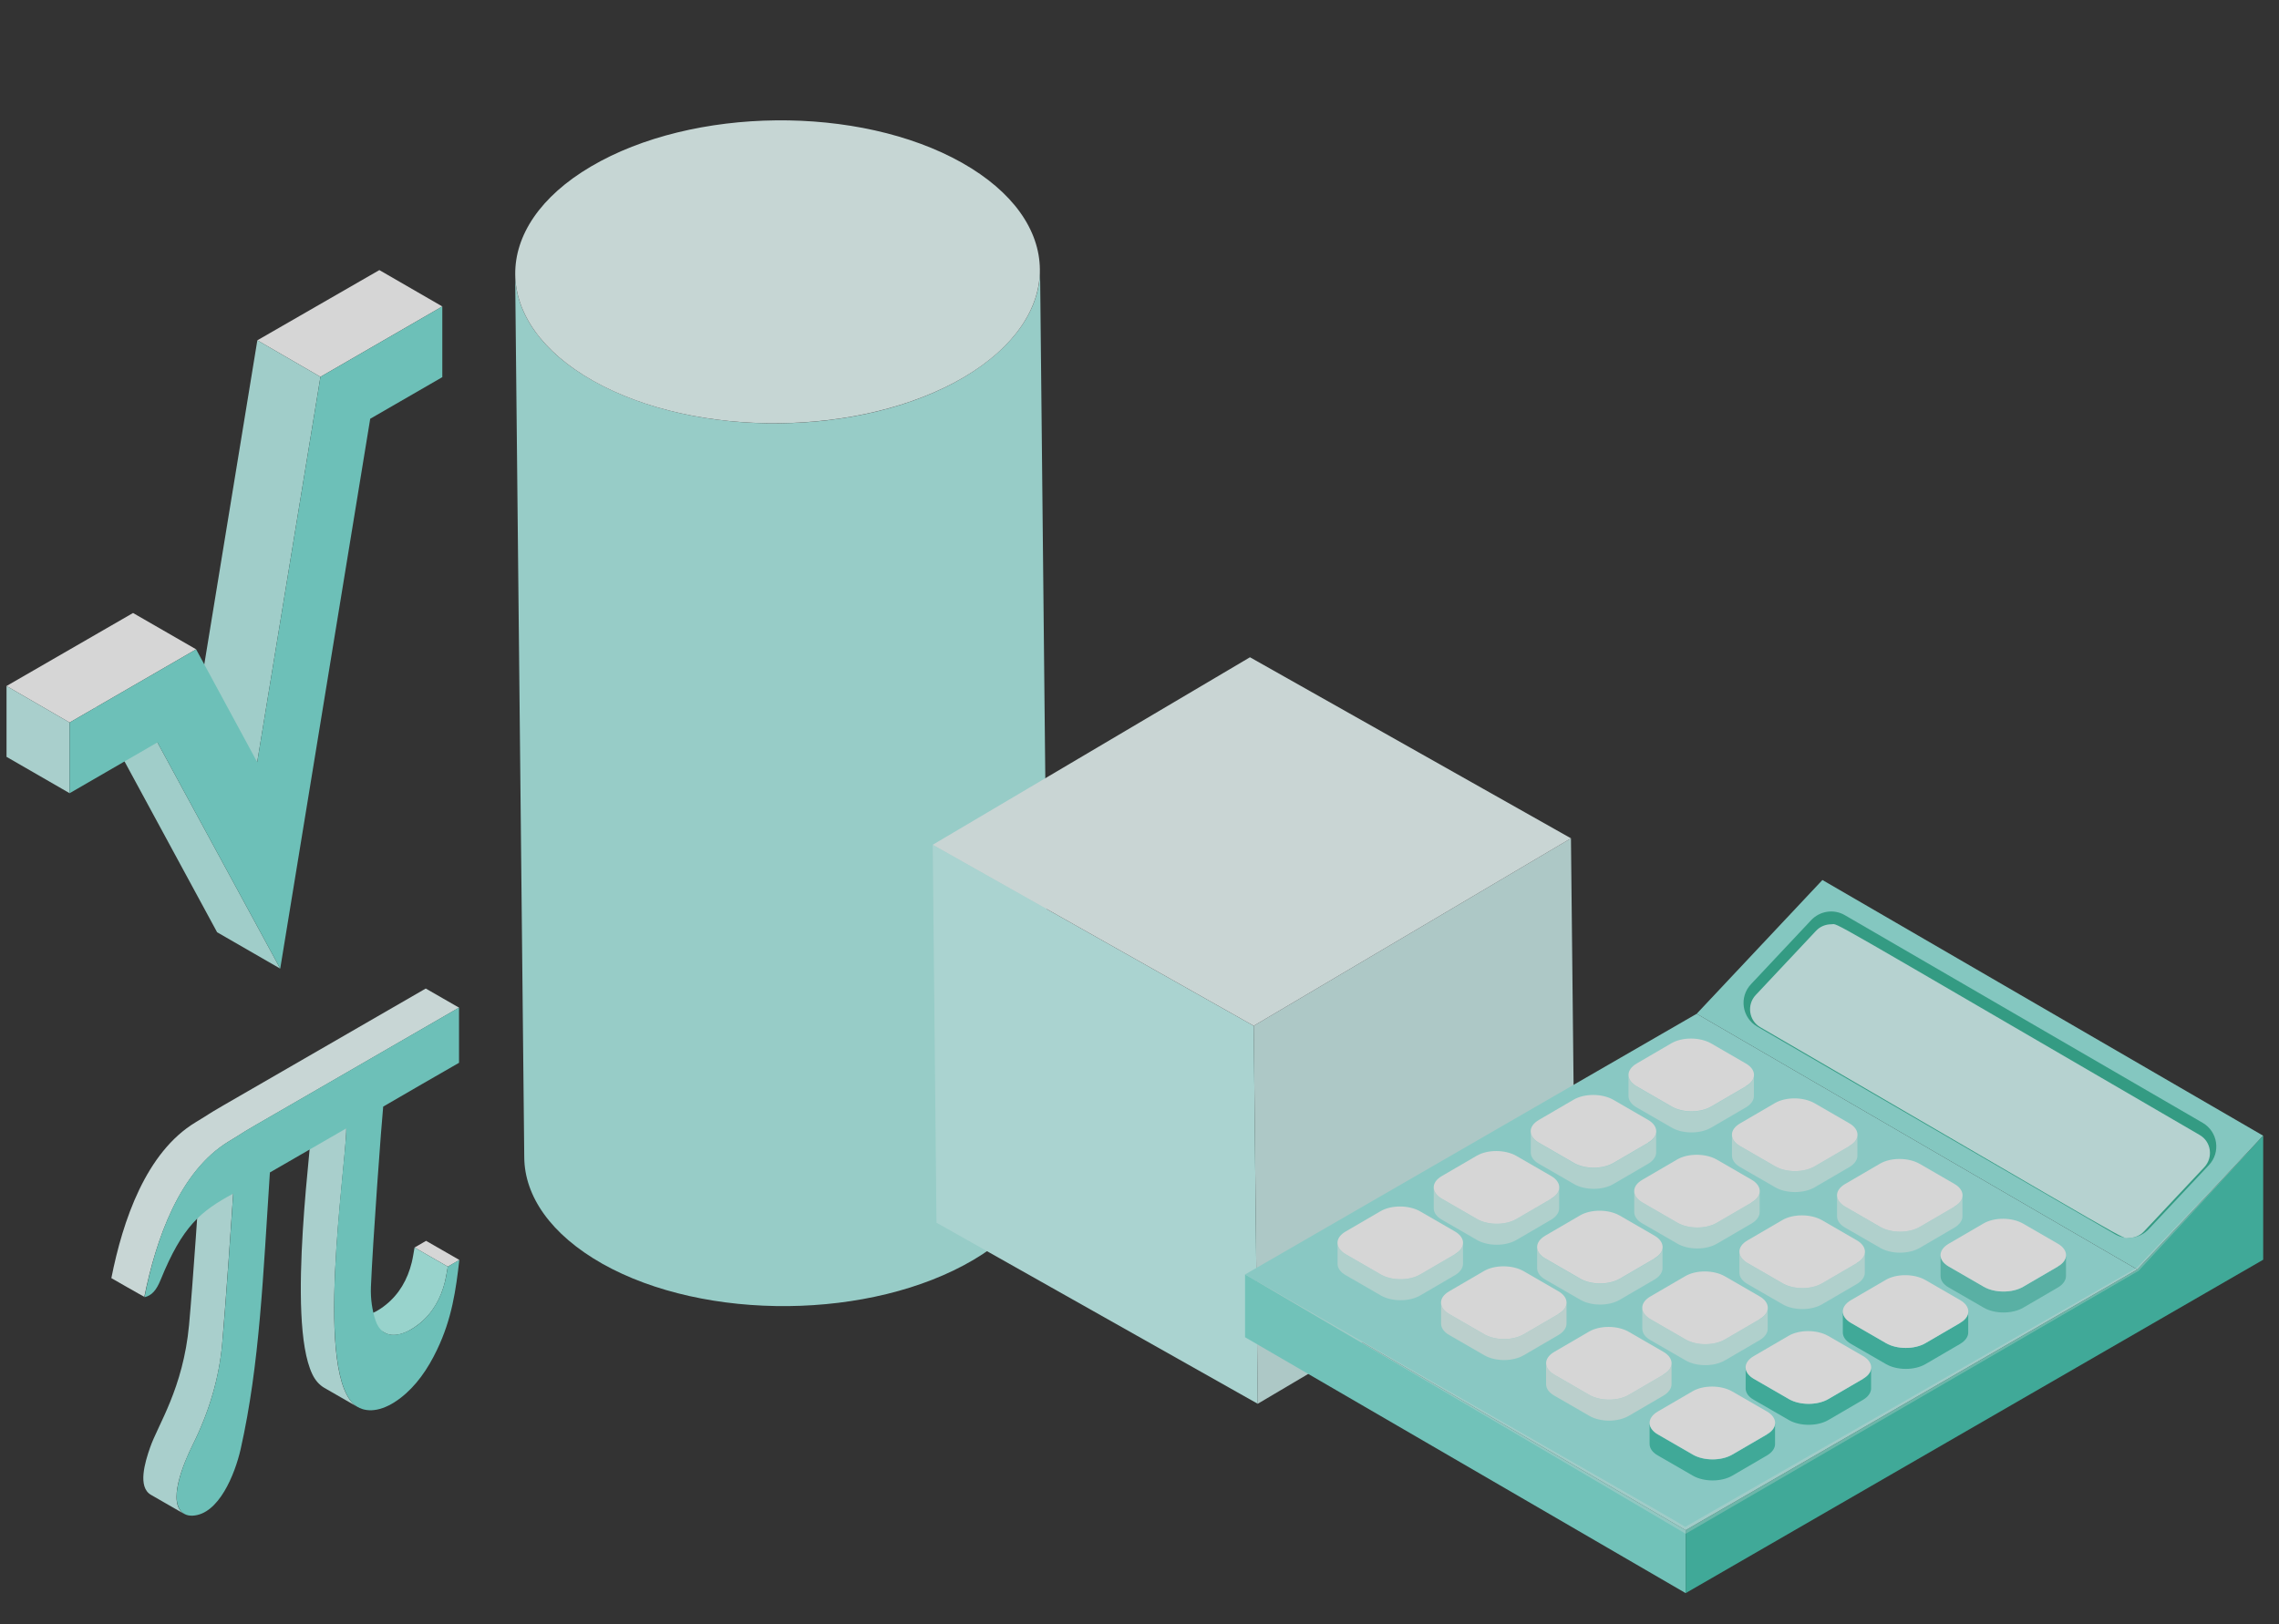 <svg width="101" height="72" viewBox="0 0 101 72" fill="none" xmlns="http://www.w3.org/2000/svg">
<rect x="0" y="0" width="101" height="72" fill="#333333" stroke="none"/>
<g opacity="0.8">
<g clip-path="url(#clip0_4706_5490)">
<path d="M46.093 11.93C46.105 13.652 44.988 15.373 42.732 16.715C38.22 19.387 30.857 19.458 26.286 16.881C24.006 15.599 22.854 13.889 22.83 12.167L23.234 51.305C23.246 53.027 24.409 54.725 26.689 56.019C31.261 58.596 38.623 58.513 43.136 55.853C45.392 54.523 46.508 52.789 46.496 51.068L46.093 11.93Z" fill="#B0F2EC"/>
<path d="M42.635 7.216C38.064 4.639 30.701 4.723 26.189 7.382C21.676 10.042 21.724 14.305 26.284 16.882C30.856 19.459 38.218 19.375 42.73 16.716C47.243 14.044 47.195 9.793 42.635 7.216Z" fill="#EBFFFD"/>
<path d="M69.621 37.163L55.562 45.475L55.74 62.23L69.799 53.918L69.621 37.163Z" fill="#CCEDEB"/>
<path d="M55.562 45.476L41.336 37.449L41.502 54.203L55.74 62.23L55.562 45.476Z" fill="#C8FBF7"/>
<path d="M69.622 37.163L55.396 29.137L41.336 37.449L55.562 45.475L69.622 37.163Z" fill="#EFFEFD"/>
<path d="M6.977 32.911L12.418 42.939L9.622 41.327L4.188 31.299L6.977 32.911Z" fill="#BCF4EF"/>
<path d="M19.602 13.585L14.202 16.705L11.405 15.086L16.812 11.973L19.602 13.585Z" fill="white"/>
<path d="M14.201 16.705L11.398 33.785L8.608 32.174L11.405 15.086L14.201 16.705Z" fill="#BCF4EF"/>
<path d="M8.692 28.785L3.085 32.029L0.289 30.411L5.896 27.174L8.692 28.785Z" fill="white"/>
<path d="M3.085 32.029V35.163L0.289 33.551V30.411L3.085 32.029Z" fill="#C7F6F2"/>
<path d="M19.602 13.585V16.719L16.407 18.564L12.419 42.939L6.977 32.911L3.086 35.163V32.029L8.692 28.785L11.399 33.785L14.203 16.705L19.602 13.585Z" fill="#7CE4D9"/>
<path d="M20.357 55.854C20.171 55.964 20.005 56.054 19.847 56.15L18.373 55.303C18.532 55.207 18.697 55.117 18.883 55.007L20.357 55.854Z" fill="white"/>
<path d="M19.846 56.15C19.804 56.384 19.77 56.598 19.722 56.811C19.536 57.569 19.171 58.216 18.571 58.691C17.979 59.16 17.421 59.298 17.042 59.077L15.568 58.23C15.947 58.45 16.505 58.32 17.097 57.844C17.69 57.369 18.062 56.722 18.248 55.964C18.303 55.744 18.33 55.53 18.372 55.303L19.846 56.15Z" fill="#B1FBF3"/>
<path d="M15.348 50.02C15.348 51.687 13.853 61.226 15.844 62.37L14.37 61.522C14.156 61.398 13.97 61.192 13.84 60.916C12.676 58.485 13.874 50.268 13.874 49.173L15.348 50.02Z" fill="#C7F6F2"/>
<path d="M10.335 52.913C10.307 53.388 10.004 57.796 9.846 59.58C9.715 61.026 9.301 62.521 8.544 64.043C8.137 64.855 7.38 66.66 8.165 67.115L6.691 66.267C6.092 65.923 6.422 64.828 6.65 64.174C6.994 63.168 8.117 61.556 8.379 58.733C8.544 56.949 8.84 52.541 8.868 52.066L10.341 52.913H10.335Z" fill="#C7F6F2"/>
<path d="M20.342 44.669C8.371 51.584 11.802 49.593 10.142 50.599C7.951 51.928 6.918 54.931 6.395 57.486C6.409 57.507 4.935 56.66 4.935 56.66C5.444 54.091 6.477 51.074 8.668 49.752C10.328 48.746 6.898 50.73 18.868 43.822L20.342 44.669Z" fill="#EDFFFE"/>
<path d="M20.343 44.669V47.114C19.227 47.754 18.118 48.395 16.982 49.056C16.913 49.71 16.52 55.041 16.438 57.052C16.417 57.589 16.5 58.099 16.637 58.519C16.933 59.435 17.808 59.297 18.573 58.691C19.165 58.216 19.537 57.569 19.723 56.811C19.778 56.591 19.806 56.377 19.847 56.15C20.005 56.053 20.171 55.964 20.357 55.854C20.205 57.162 20.033 58.457 19.365 59.842C18.959 60.696 18.435 61.446 17.753 61.97C17.03 62.528 16.341 62.658 15.845 62.369C13.855 61.219 15.349 51.508 15.349 50.02C14.22 50.675 13.104 51.315 11.961 51.976C11.658 56.549 11.513 60.468 10.666 64.236C10.411 65.358 9.695 67.135 8.537 67.19C7.959 67.218 7.766 66.688 7.842 66.102C7.931 65.406 8.241 64.649 8.544 64.043C9.302 62.521 9.715 61.026 9.846 59.58C10.011 57.796 10.308 53.388 10.335 52.913C8.889 53.698 8.09 54.345 7.119 56.735C6.933 57.19 6.733 57.431 6.402 57.507C6.912 54.938 7.945 51.921 10.135 50.599C11.795 49.593 8.365 51.577 20.336 44.669H20.343Z" fill="#7CE4D9"/>
<path d="M94.72 56.278L75.193 44.941L80.765 39.011L100.299 50.347L94.72 56.278Z" fill="#99ECE4"/>
<path d="M77.597 43.633L80.269 40.788C80.655 40.382 81.268 40.285 81.757 40.568L97.619 49.776C98.294 50.169 98.425 51.085 97.894 51.649L95.222 54.494C94.836 54.9 94.223 54.997 93.734 54.714L77.872 45.506C77.197 45.113 77.066 44.197 77.597 43.633Z" fill="#35B597"/>
<path d="M94.341 54.879C93.976 54.879 95.181 55.52 78.017 45.54C77.501 45.244 77.404 44.541 77.811 44.108L80.483 41.263C80.655 41.077 80.903 40.974 81.158 40.974C81.523 40.974 80.318 40.333 97.482 50.313C97.998 50.609 98.095 51.312 97.688 51.746L95.016 54.59C94.844 54.776 94.596 54.879 94.341 54.879Z" fill="#D7FAF8"/>
<path d="M74.704 67.834L55.178 56.498L75.193 44.941L94.719 56.278L74.704 67.834Z" fill="#9FEEE7"/>
<path d="M74.704 70.624L55.178 59.28V56.498L74.704 67.834V70.624Z" fill="#81E6DB"/>
<path d="M100.299 50.348V55.844L74.705 70.624V67.835L94.721 56.278L100.299 50.348Z" fill="#43C7B1"/>
<path d="M77.729 47.661V48.591C77.729 48.77 77.605 48.956 77.371 49.094L75.835 49.989C75.353 50.272 74.575 50.272 74.086 49.989L72.536 49.094C72.288 48.956 72.171 48.77 72.171 48.584V47.654C72.171 47.84 72.295 48.026 72.536 48.164L74.086 49.059C74.568 49.342 75.353 49.342 75.835 49.059L77.371 48.164C77.612 48.026 77.729 47.847 77.729 47.661Z" fill="white" fill-opacity="0.5"/>
<path d="M73.397 50.161V51.091C73.397 51.27 73.273 51.456 73.039 51.594L71.503 52.489C71.021 52.772 70.243 52.772 69.754 52.489L68.204 51.594C67.956 51.456 67.839 51.27 67.839 51.084V50.154C67.839 50.34 67.963 50.526 68.204 50.664L69.754 51.559C70.236 51.842 71.021 51.842 71.503 51.559L73.039 50.664C73.28 50.526 73.397 50.347 73.397 50.161Z" fill="white" fill-opacity="0.5"/>
<path d="M69.098 52.641V53.571C69.098 53.749 68.974 53.935 68.74 54.073L67.204 54.969C66.722 55.251 65.944 55.251 65.455 54.969L63.905 54.073C63.657 53.935 63.54 53.749 63.54 53.564V52.634C63.54 52.82 63.664 53.006 63.905 53.143L65.455 54.039C65.937 54.321 66.722 54.321 67.204 54.039L68.74 53.143C68.981 53.006 69.098 52.827 69.098 52.641Z" fill="white" fill-opacity="0.5"/>
<path d="M64.837 55.1V56.029C64.837 56.209 64.713 56.395 64.478 56.532L62.943 57.428C62.46 57.71 61.682 57.71 61.193 57.428L59.643 56.532C59.395 56.395 59.278 56.209 59.278 56.023V55.093C59.278 55.279 59.402 55.465 59.643 55.602L61.193 56.498C61.675 56.78 62.46 56.78 62.943 56.498L64.478 55.602C64.719 55.465 64.837 55.286 64.837 55.1Z" fill="white" fill-opacity="0.5"/>
<path d="M77.371 48.157L75.835 49.052C75.353 49.335 74.575 49.335 74.086 49.052L72.536 48.157C72.061 47.882 72.04 47.434 72.536 47.145L74.072 46.249C74.554 45.967 75.332 45.974 75.822 46.249L77.371 47.145C77.84 47.413 77.867 47.868 77.371 48.15V48.157Z" fill="white"/>
<path d="M73.039 50.657L71.503 51.552C71.021 51.835 70.243 51.835 69.754 51.552L68.204 50.657C67.728 50.382 67.701 49.934 68.204 49.645L69.74 48.749C70.222 48.467 71 48.474 71.489 48.749L73.039 49.645C73.507 49.913 73.535 50.368 73.039 50.65V50.657Z" fill="white"/>
<path d="M68.741 53.143L67.205 54.039C66.723 54.321 65.945 54.321 65.456 54.039L63.906 53.143C63.431 52.868 63.403 52.42 63.906 52.131L65.442 51.236C65.924 50.953 66.702 50.96 67.191 51.236L68.741 52.131C69.209 52.4 69.237 52.854 68.741 53.136V53.143Z" fill="white"/>
<path d="M64.477 55.602L62.941 56.498C62.459 56.78 61.681 56.78 61.192 56.498L59.642 55.602C59.167 55.327 59.139 54.879 59.642 54.59L61.178 53.695C61.66 53.412 62.439 53.419 62.928 53.695L64.477 54.59C64.946 54.858 64.973 55.313 64.477 55.596V55.602Z" fill="white"/>
<path d="M82.316 50.306V51.236C82.316 51.415 82.192 51.601 81.958 51.739L80.422 52.634C79.94 52.916 79.162 52.916 78.673 52.634L77.123 51.739C76.875 51.601 76.758 51.415 76.758 51.229V50.299C76.758 50.485 76.882 50.671 77.123 50.809L78.673 51.704C79.155 51.987 79.94 51.987 80.422 51.704L81.958 50.809C82.199 50.671 82.316 50.492 82.316 50.306Z" fill="white" fill-opacity="0.5"/>
<path d="M77.984 52.806V53.736C77.984 53.915 77.86 54.101 77.626 54.239L76.09 55.134C75.608 55.416 74.83 55.416 74.341 55.134L72.791 54.239C72.543 54.101 72.426 53.915 72.426 53.729V52.799C72.426 52.985 72.55 53.171 72.791 53.309L74.341 54.204C74.823 54.487 75.608 54.487 76.09 54.204L77.626 53.309C77.867 53.171 77.984 52.992 77.984 52.806Z" fill="white" fill-opacity="0.5"/>
<path d="M73.679 55.292V56.222C73.679 56.401 73.555 56.587 73.321 56.725L71.785 57.62C71.303 57.903 70.525 57.903 70.036 57.62L68.486 56.725C68.238 56.587 68.121 56.401 68.121 56.215V55.286C68.121 55.472 68.245 55.658 68.486 55.795L70.036 56.691C70.518 56.973 71.303 56.973 71.785 56.691L73.321 55.795C73.562 55.658 73.679 55.478 73.679 55.292Z" fill="white" fill-opacity="0.5"/>
<path d="M69.424 57.752V58.681C69.424 58.86 69.3 59.046 69.065 59.184L67.529 60.079C67.047 60.362 66.269 60.362 65.78 60.079L64.23 59.184C63.982 59.046 63.865 58.86 63.865 58.674V57.745C63.865 57.931 63.989 58.117 64.23 58.254L65.78 59.15C66.262 59.432 67.047 59.432 67.529 59.15L69.065 58.254C69.306 58.117 69.424 57.938 69.424 57.752Z" fill="#DDF6F2"/>
<path d="M81.958 50.809L80.422 51.704C79.94 51.987 79.161 51.987 78.672 51.704L77.123 50.809C76.647 50.533 76.62 50.086 77.123 49.797L78.659 48.901C79.141 48.619 79.919 48.626 80.408 48.901L81.958 49.797C82.426 50.065 82.454 50.52 81.958 50.802V50.809Z" fill="white"/>
<path d="M77.626 53.309L76.09 54.204C75.608 54.487 74.829 54.487 74.34 54.204L72.791 53.309C72.315 53.033 72.288 52.586 72.791 52.297L74.327 51.401C74.809 51.119 75.587 51.126 76.076 51.401L77.626 52.297C78.094 52.565 78.122 53.02 77.626 53.302V53.309Z" fill="white"/>
<path d="M73.321 55.789L71.785 56.684C71.303 56.966 70.525 56.966 70.036 56.684L68.486 55.789C68.011 55.513 67.99 55.066 68.486 54.776L70.022 53.881C70.504 53.599 71.283 53.605 71.772 53.881L73.321 54.776C73.79 55.045 73.817 55.499 73.321 55.782V55.789Z" fill="white"/>
<path d="M69.064 58.254L67.528 59.15C67.046 59.432 66.268 59.432 65.779 59.15L64.229 58.254C63.754 57.979 63.726 57.531 64.229 57.242L65.765 56.346C66.247 56.064 67.025 56.071 67.514 56.346L69.064 57.242C69.533 57.51 69.56 57.965 69.064 58.247V58.254Z" fill="white"/>
<path d="M86.971 52.992V53.922C86.971 54.101 86.847 54.287 86.613 54.425L85.077 55.32C84.595 55.602 83.817 55.602 83.328 55.32L81.778 54.425C81.53 54.287 81.413 54.101 81.413 53.915V52.985C81.413 53.171 81.537 53.357 81.778 53.495L83.328 54.39C83.81 54.673 84.595 54.673 85.077 54.39L86.613 53.495C86.854 53.357 86.971 53.178 86.971 52.992Z" fill="white" fill-opacity="0.5"/>
<path d="M82.644 55.492V56.422C82.644 56.601 82.52 56.787 82.286 56.925L80.75 57.82C80.268 58.103 79.49 58.103 79.001 57.82L77.451 56.925C77.203 56.787 77.086 56.601 77.086 56.415V55.486C77.086 55.672 77.21 55.858 77.451 55.995L79.001 56.891C79.483 57.173 80.268 57.173 80.75 56.891L82.286 55.995C82.527 55.858 82.644 55.678 82.644 55.492Z" fill="white" fill-opacity="0.5"/>
<path d="M78.341 57.979V58.908C78.341 59.087 78.218 59.273 77.983 59.411L76.447 60.306C75.965 60.589 75.187 60.589 74.698 60.306L73.148 59.411C72.9 59.273 72.783 59.087 72.783 58.901V57.972C72.783 58.158 72.907 58.344 73.148 58.481L74.698 59.377C75.18 59.659 75.965 59.659 76.447 59.377L77.983 58.481C78.224 58.344 78.341 58.164 78.341 57.979Z" fill="white" fill-opacity="0.5"/>
<path d="M74.078 60.437V61.367C74.078 61.546 73.954 61.732 73.72 61.87L72.184 62.765C71.702 63.048 70.923 63.048 70.434 62.765L68.885 61.87C68.637 61.732 68.519 61.546 68.519 61.36V60.43C68.519 60.616 68.644 60.802 68.885 60.94L70.434 61.835C70.916 62.118 71.702 62.118 72.184 61.835L73.72 60.94C73.961 60.802 74.078 60.623 74.078 60.437Z" fill="#DDF6F2"/>
<path d="M86.614 53.495L85.078 54.39C84.596 54.673 83.818 54.673 83.329 54.39L81.779 53.495C81.304 53.219 81.276 52.772 81.779 52.483L83.315 51.587C83.797 51.305 84.575 51.312 85.064 51.587L86.614 52.483C87.082 52.751 87.11 53.206 86.614 53.488V53.495Z" fill="white"/>
<path d="M82.288 55.995L80.752 56.89C80.27 57.173 79.492 57.173 79.002 56.89L77.453 55.995C76.978 55.719 76.95 55.272 77.453 54.983L78.989 54.087C79.471 53.805 80.249 53.812 80.738 54.087L82.288 54.983C82.756 55.251 82.784 55.706 82.288 55.988V55.995Z" fill="white"/>
<path d="M77.983 58.481L76.447 59.377C75.965 59.659 75.187 59.659 74.698 59.377L73.148 58.481C72.673 58.206 72.645 57.758 73.148 57.469L74.684 56.574C75.166 56.291 75.945 56.298 76.433 56.574L77.983 57.469C78.451 57.737 78.479 58.192 77.983 58.474V58.481Z" fill="white"/>
<path d="M73.719 60.94L72.183 61.836C71.701 62.118 70.922 62.118 70.433 61.836L68.884 60.94C68.409 60.665 68.388 60.217 68.884 59.928L70.42 59.032C70.902 58.75 71.68 58.757 72.169 59.032L73.719 59.928C74.187 60.196 74.215 60.651 73.719 60.933V60.94Z" fill="white"/>
<path d="M91.559 55.644V56.573C91.559 56.752 91.435 56.938 91.201 57.076L89.665 57.971C89.183 58.254 88.405 58.254 87.916 57.971L86.366 57.076C86.118 56.938 86.001 56.752 86.001 56.566V55.637C86.001 55.823 86.125 56.009 86.366 56.146L87.916 57.042C88.398 57.324 89.183 57.324 89.665 57.042L91.201 56.146C91.442 56.009 91.559 55.83 91.559 55.644Z" fill="#63D0C0"/>
<path d="M87.227 58.144V59.074C87.227 59.253 87.103 59.439 86.869 59.576L85.333 60.472C84.851 60.754 84.073 60.754 83.584 60.472L82.034 59.576C81.786 59.439 81.669 59.253 81.669 59.067V58.137C81.669 58.323 81.793 58.509 82.034 58.647L83.584 59.542C84.066 59.824 84.851 59.824 85.333 59.542L86.869 58.647C87.11 58.509 87.227 58.33 87.227 58.144Z" fill="#43C7B1"/>
<path d="M82.922 60.623V61.553C82.922 61.732 82.798 61.918 82.563 62.056L81.028 62.951C80.545 63.233 79.767 63.233 79.278 62.951L77.728 62.056C77.48 61.918 77.363 61.732 77.363 61.546V60.616C77.363 60.802 77.487 60.988 77.728 61.126L79.278 62.021C79.76 62.304 80.545 62.304 81.028 62.021L82.563 61.126C82.805 60.988 82.922 60.809 82.922 60.623Z" fill="#43C7B1"/>
<path d="M78.666 63.089V64.019C78.666 64.198 78.542 64.383 78.308 64.521L76.772 65.417C76.29 65.699 75.511 65.699 75.022 65.417L73.472 64.521C73.225 64.383 73.107 64.198 73.107 64.012V63.082C73.107 63.268 73.231 63.454 73.472 63.592L75.022 64.487C75.504 64.769 76.29 64.769 76.772 64.487L78.308 63.592C78.549 63.454 78.666 63.275 78.666 63.089Z" fill="#43C7B1"/>
<path d="M91.2 56.146L89.664 57.042C89.182 57.324 88.404 57.324 87.915 57.042L86.365 56.146C85.89 55.871 85.869 55.423 86.365 55.134L87.901 54.239C88.383 53.956 89.162 53.963 89.651 54.239L91.2 55.134C91.669 55.403 91.696 55.857 91.2 56.139V56.146Z" fill="white"/>
<path d="M86.869 58.646L85.333 59.542C84.851 59.824 84.073 59.824 83.584 59.542L82.034 58.646C81.559 58.371 81.538 57.923 82.034 57.634L83.57 56.739C84.052 56.456 84.831 56.463 85.32 56.739L86.869 57.634C87.338 57.903 87.365 58.357 86.869 58.639V58.646Z" fill="white"/>
<path d="M82.564 61.126L81.028 62.021C80.546 62.303 79.768 62.303 79.279 62.021L77.729 61.126C77.254 60.85 77.226 60.403 77.729 60.113L79.265 59.218C79.747 58.936 80.525 58.943 81.014 59.218L82.564 60.113C83.033 60.382 83.06 60.837 82.564 61.119V61.126Z" fill="white"/>
<path d="M78.307 63.585L76.771 64.48C76.289 64.763 75.51 64.763 75.021 64.48L73.472 63.585C72.996 63.309 72.976 62.862 73.472 62.572L75.008 61.677C75.49 61.395 76.268 61.401 76.757 61.677L78.307 62.572C78.775 62.841 78.803 63.295 78.307 63.578V63.585Z" fill="white"/>
<path d="M55.178 56.498C76.943 68.971 74.828 67.717 74.635 67.717L94.685 56.209L100.305 50.347L94.775 56.339L74.704 67.993L55.185 56.498H55.178Z" fill="white" fill-opacity="0.3"/>
</g>
</g>
<defs>
<clipPath id="clip0_4706_5490">
<path d="M0 0H100.603V72H16C7.163 72 0 64.837 0 56V0Z" fill="white"/>
</clipPath>
</defs>
</svg>
